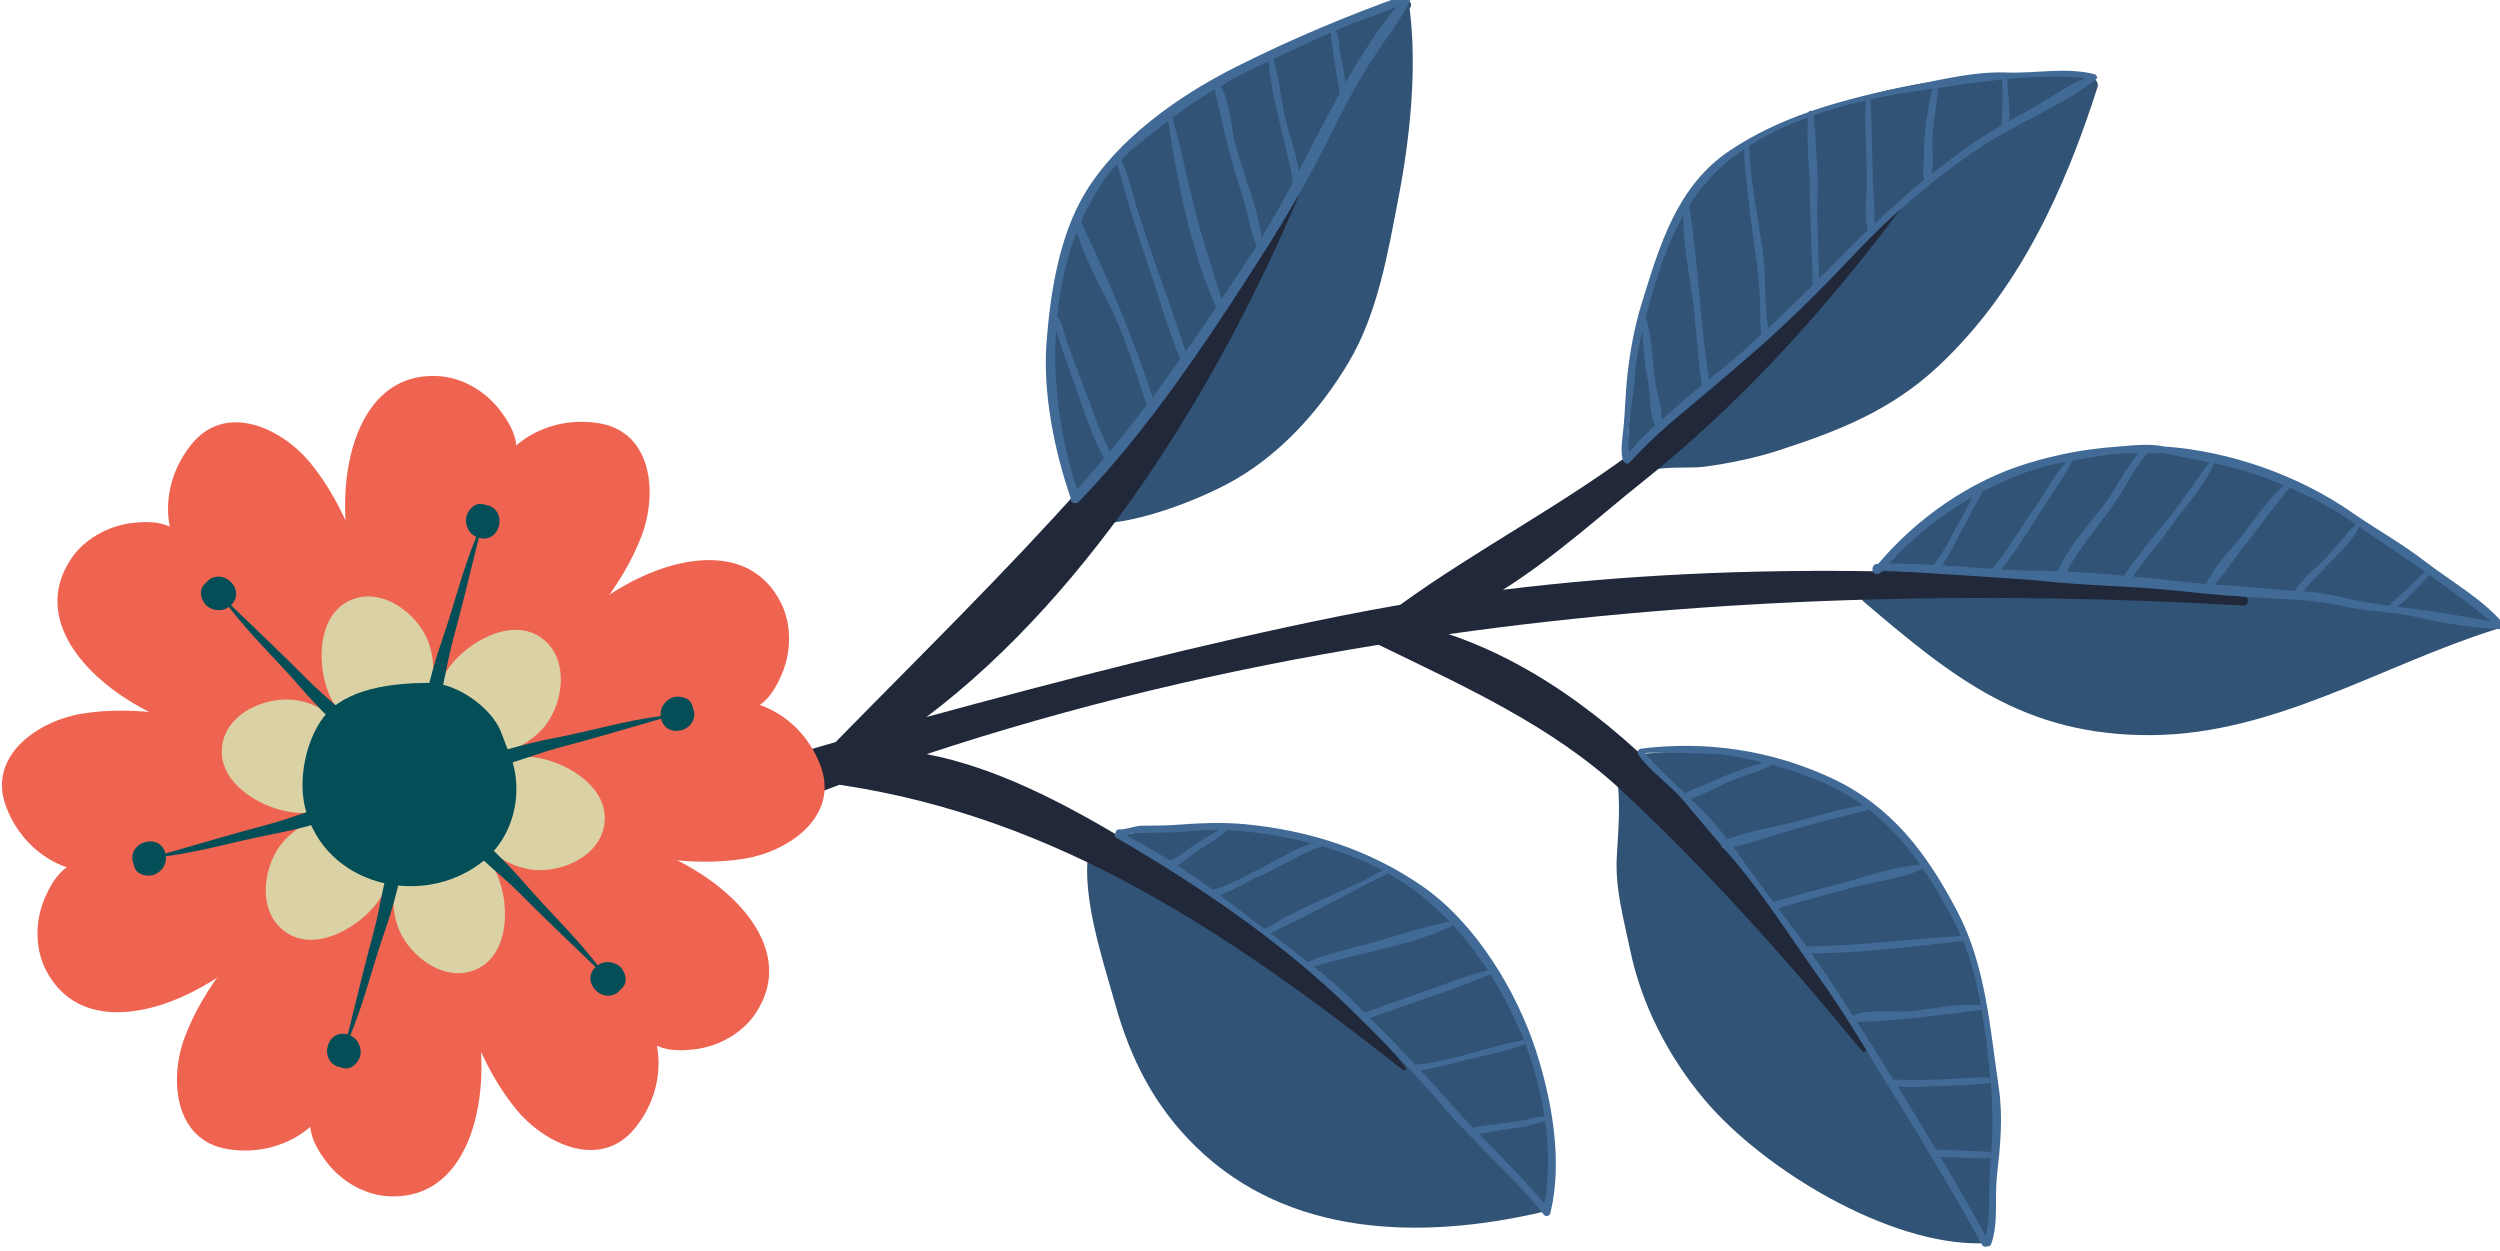 <?xml version="1.0" encoding="UTF-8" standalone="no"?>
<!-- Created with Inkscape (http://www.inkscape.org/) -->

<svg
   width="54.303mm"
   height="27.167mm"
   viewBox="0 0 54.304 27.167"
   version="1.1"
   id="svg1015"
   sodipodi:docname="pesan_bahagia_flower_1.svg"
   xmlns:inkscape="http://www.inkscape.org/namespaces/inkscape"
   xmlns:sodipodi="http://sodipodi.sourceforge.net/DTD/sodipodi-0.dtd"
   xmlns="http://www.w3.org/2000/svg"
   xmlns:svg="http://www.w3.org/2000/svg"
   xmlns:rdf="http://www.w3.org/1999/02/22-rdf-syntax-ns#"
   xmlns:cc="http://creativecommons.org/ns#"
   xmlns:dc="http://purl.org/dc/elements/1.1/">
  <sodipodi:namedview
     id="namedview41"
     pagecolor="#ffffff"
     bordercolor="#000000"
     borderopacity="0.25"
     inkscape:showpageshadow="2"
     inkscape:pageopacity="0.0"
     inkscape:pagecheckerboard="0"
     inkscape:deskcolor="#d1d1d1"
     inkscape:document-units="mm"
     showgrid="false" />
  <defs
     id="defs1009" />
  <g
     id="layer1"
     transform="translate(302.484,-284.594)">
    <g
       transform="matrix(0.353,0,0,-0.353,-370.097,447.498)"
       id="g2393">
      <g
         id="g965">
        <g
           id="g7104">
          <g
             id="g1548">
            <path
               d="m 258.657,429.251 c 2.556,-0.062 6.059,1.245 8.269,2.384 3.207,1.654 5.784,4.504 7.6,7.554 1.801,3.026 2.417,6.763 3.076,10.175 0.7,3.634 1.145,7.881 0.677,11.609 0.161,0.146 0.093,0.429 -0.102,0.484 -0.11,0.148 -0.359,0.124 -0.413,-0.067 -3.184,-0.851 -6.647,-2.429 -9.512,-3.976 -3.098,-1.672 -6.233,-3.34 -8.509,-6.101 -2.166,-2.624 -2.863,-6.056 -3.554,-9.262 -0.919,-4.258 1.245,-8.481 1.557,-12.661 0.035,-0.486 0.73,-0.516 0.911,-0.139"
               style="fill:#315375;fill-opacity:1;fill-rule:nonzero;stroke:none;stroke-width:0.1"
               id="path208"
               transform="translate(-1.5944881e-6)" />
            <path
               d="m 291.633,432.804 c -0.019,-0.415 0.472,-0.634 0.752,-0.409 0.12,-0.057 0.272,-0.057 0.438,0.025 0.852,0.432 2.666,0.218 3.598,0.346 1.518,0.207 3.129,0.537 4.583,1.011 3.679,1.194 6.877,2.451 9.761,5.133 4.977,4.628 7.817,10.874 9.846,17.223 0.054,0.176 -0.022,0.33 -0.13,0.447 -0.053,0.152 -0.15,0.287 -0.34,0.299 -7.263,0.48 -16.414,-0.839 -22.433,-5.174 -5.043,-3.63 -5.845,-13.244 -6.075,-18.901"
               style="fill:#315375;fill-opacity:1;fill-rule:nonzero;stroke:none;stroke-width:0.1"
               id="path210"
               transform="translate(-1.5944881e-6)" />
            <path
               d="m 345.086,422.751 c 0.331,0.105 0.232,0.528 -0.034,0.638 -6.022,4.66 -11.677,9.345 -19.499,10.377 -3.869,0.507 -8.127,-0.302 -11.638,-1.903 -3.072,-1.4 -5.075,-3.764 -7.403,-6.088 -0.09,-0.094 -0.128,-0.189 -0.15,-0.291 -0.148,-0.056 -0.267,-0.182 -0.328,-0.338 -0.052,-0.105 -0.061,-0.228 -0.028,-0.353 0.003,-0.028 0.008,-0.055 0.019,-0.082 0.008,-0.016 0.018,-0.033 0.027,-0.049 0.031,-0.057 0.069,-0.108 0.125,-0.154 0.008,-0.006 0.011,-0.018 0.022,-0.028 5.569,-4.746 9.921,-8.269 17.711,-8.23 7.575,0.04 14.211,4.315 21.176,6.501"
               style="fill:#315375;fill-opacity:1;fill-rule:nonzero;stroke:none;stroke-width:0.1"
               id="path212"
               transform="translate(-1.5944881e-6)" />
            <path
               d="m 296.432,393.807 c 3.613,-4.28 11.325,-8.958 17.071,-8.829 0.196,0.006 0.279,0.209 0.254,0.383 0.803,3.575 0.484,7.932 0.333,11.553 -0.155,3.78 -1.773,7.84 -3.808,10.971 -4.261,6.549 -11.44,8.083 -18.806,7.07 -0.365,-0.05 -0.507,-0.399 -0.446,-0.691 -0.015,-0.049 -0.032,-0.097 -0.034,-0.158 -0.003,-0.08 -0.006,-0.157 -0.005,-0.237 -10e-4,-0.039 0.023,-0.057 0.031,-0.092 0.258,-1.646 0.094,-3.374 0.004,-5.022 -0.107,-1.964 0.419,-3.785 0.814,-5.691 0.698,-3.385 2.374,-6.631 4.592,-9.257"
               style="fill:#315375;fill-opacity:1;fill-rule:nonzero;stroke:none;stroke-width:0.1"
               id="path214"
               transform="translate(-1.5944881e-6)" />
            <path
               d="m 286.384,386.891 c 0.013,0.004 0.014,0.01 0.023,0.014 0.143,-0.011 0.304,0.071 0.338,0.237 1.347,6.69 -2.05,14.98 -7.302,19.194 -4.69,3.766 -13.109,5.224 -19.049,3.684 -0.416,0.13 -0.583,0.12 -1.228,0.032 -0.212,-0.027 -0.463,-0.2 -0.523,-0.417 -0.763,-2.803 0.755,-7.172 1.511,-9.912 0.943,-3.405 2.437,-6.334 4.995,-8.823 5.689,-5.541 13.86,-5.712 21.235,-4.009"
               style="fill:#315375;fill-opacity:1;fill-rule:nonzero;stroke:none;stroke-width:0.1"
               id="path216"
               transform="translate(-1.5944881e-6)" />
            <path
               d="m 278.027,395.805 c -4.878,6.102 -10.654,10.095 -17.349,14.064 -3.744,2.223 -7.835,4.388 -12.118,5.212 9.014,2.981 18.346,5.196 27.808,6.729 5.19,-2.523 10.683,-4.987 14.938,-8.955 5.421,-5.054 10.104,-10.335 14.811,-16.039 0.1,-0.126 0.334,-10e-4 0.25,0.149 -5.492,9.49 -14.363,21.699 -25.689,25.498 16.313,2.298 32.924,2.694 48.881,1.759 0.363,-0.023 0.428,0.521 0.063,0.563 -15.038,1.717 -30.494,2.277 -45.603,0.407 3.15,1.974 6.19,4.736 8.393,6.484 6.351,5.046 11.649,10.969 16.459,17.457 0.053,0.074 -0.053,0.146 -0.109,0.083 -5.077,-5.536 -10.21,-10.553 -16.177,-15.111 -4.74,-3.621 -10.074,-6.357 -14.891,-9.838 -1.198,-0.207 -2.394,-0.428 -3.588,-0.666 -8.655,-1.74 -17.086,-3.933 -25.559,-6.237 10.379,7.834 18.114,20.742 22.895,32.045 0.075,0.18 -0.186,0.271 -0.272,0.11 -7.457,-13.421 -17.683,-22.947 -28.212,-33.695 -7.07,-2.013 -14.704,-5.006 -20.294,-9.731 -0.888,-0.751 0.001,-2.418 1.093,-1.808 6.219,3.47 12.73,6.415 19.438,8.911 13.466,-1.997 24.064,-9.194 34.676,-17.554 0.102,-0.08 0.237,0.063 0.156,0.163"
               style="fill:#20283a;fill-opacity:1;fill-rule:nonzero;stroke:none;stroke-width:0.1"
               id="path218"
               transform="translate(-1.5944881e-6)" />
            <path
               d="m 307.788,426.8 c 0.915,0.013 1.828,-0.02 2.736,-0.073 0.692,0.88 1.202,1.971 1.753,2.936 0.202,0.349 0.402,0.812 0.642,1.239 -1.909,-1.084 -3.644,-2.451 -5.131,-4.102 z m 8.248,5.563 c -0.867,-0.324 -1.705,-0.705 -2.516,-1.133 -0.428,-0.85 -0.889,-1.681 -1.348,-2.515 -0.359,-0.654 -0.681,-1.413 -1.148,-2.013 1.038,-0.067 2.07,-0.152 3.107,-0.222 0.972,1.168 1.721,2.506 2.607,3.737 0.631,0.879 1.202,2.042 1.964,2.869 -0.901,-0.177 -1.792,-0.395 -2.666,-0.723 z m 3.045,0.787 c -0.668,-1.268 -1.53,-2.4 -2.283,-3.619 -0.646,-1.046 -1.347,-2.127 -2.133,-3.085 0.749,-0.046 1.502,-0.079 2.257,-0.083 0.407,-0.002 0.815,-0.012 1.225,-0.025 0.671,1.522 2.001,2.924 2.975,4.238 0.632,0.86 1.25,2.174 2.024,3.017 -0.636,0.002 -1.269,0.007 -1.899,-0.091 -0.728,-0.113 -1.449,-0.221 -2.166,-0.352 z m 4.574,0.44 c -0.813,-0.98 -1.422,-2.263 -2.156,-3.293 -0.895,-1.26 -2.065,-2.583 -2.78,-3.985 1.17,-0.052 2.35,-0.141 3.527,-0.252 0.765,1.152 1.722,2.307 2.591,3.361 0.957,1.154 1.75,2.423 2.657,3.616 -0.963,0.199 -1.928,0.372 -2.899,0.582 -0.312,-0.024 -0.626,-0.03 -0.94,-0.029 z m 4.114,-0.609 c -0.53,-1.353 -1.778,-2.666 -2.592,-3.816 -0.754,-1.063 -1.649,-2.077 -2.389,-3.154 1.042,-0.103 2.079,-0.212 3.091,-0.331 0.47,-0.053 0.944,-0.093 1.418,-0.13 0.471,1.071 1.491,2.083 2.204,2.983 0.807,1.017 1.599,2.192 2.566,3.095 -0.389,0.159 -0.775,0.32 -1.167,0.469 -1.036,0.391 -2.08,0.658 -3.131,0.884 z m 4.654,-1.505 c -0.965,-1.179 -1.869,-2.418 -2.811,-3.613 -0.594,-0.755 -1.15,-1.62 -1.789,-2.352 1.118,-0.075 2.237,-0.138 3.35,-0.264 0.506,-0.06 1.039,-0.088 1.576,-0.12 0.424,0.683 1.174,1.303 1.747,1.866 0.705,0.697 1.29,1.551 2.008,2.232 -0.059,0.039 -0.116,0.081 -0.173,0.119 -1.222,0.85 -2.544,1.541 -3.908,2.132 z m 4.297,-2.403 c -0.313,-0.692 -1.042,-1.427 -1.534,-1.931 -0.635,-0.652 -1.335,-1.334 -1.917,-2.048 0.697,-0.049 1.389,-0.121 2.035,-0.283 1.024,-0.26 2.14,-0.444 3.237,-0.598 0.003,0.005 0.006,0.01 0.009,0.012 0.449,0.418 0.897,0.834 1.352,1.25 0.279,0.254 0.55,0.581 0.857,0.829 -1.335,0.936 -2.691,1.841 -4.039,2.769 z m 4.292,-2.948 c -0.291,-0.404 -0.628,-0.726 -0.989,-1.093 -0.296,-0.304 -0.628,-0.606 -0.963,-0.89 0.397,-0.052 0.791,-0.097 1.173,-0.142 1.53,-0.177 3.068,-0.488 4.591,-0.761 -1.231,1.026 -2.511,1.97 -3.812,2.886 z m -34.253,0.349 c 0.005,0.02 0.005,0.04 0.008,0.057 0.012,0.115 0.114,0.245 0.241,0.253 0.034,0 0.069,-0.002 0.104,0.001 2.362,2.807 5.672,5.125 9.193,6.189 1.76,0.535 3.498,0.877 5.33,1.011 0.923,0.069 2.112,0.232 3.079,0.026 4.038,-0.281 8.284,-1.782 11.573,-4.075 1.475,-1.024 3.064,-1.902 4.486,-3.004 1.551,-1.198 3.45,-2.257 4.745,-3.75 -10e-4,-0.002 0,-0.003 0,-0.003 0.009,-0.01 0.018,-0.018 0.025,-0.028 0.092,-0.099 0.036,-0.232 -0.058,-0.294 -0.034,-0.052 -0.083,-0.093 -0.162,-0.086 -1.698,0.088 -3.491,0.361 -5.144,0.756 -1.462,0.35 -3.014,0.309 -4.469,0.661 -1.445,0.346 -3.115,0.405 -4.604,0.488 -1.758,0.101 -3.545,0.229 -5.293,0.425 -2.978,0.334 -5.983,0.331 -8.958,0.667 -0.841,0.096 -8.489,0.557 -9.428,0.634 -0.027,-0.031 -0.054,-0.06 -0.08,-0.091 -0.033,-0.037 -0.064,-0.055 -0.103,-0.069 -0.168,-0.156 -0.517,-0.062 -0.485,0.232"
               style="fill:#416b96;fill-opacity:1;fill-rule:nonzero;stroke:none;stroke-width:0.1"
               id="path220"
               transform="translate(-1.5944881e-6)" />
            <path
               d="m 291.796,433.634 c 0.449,0.601 1.009,1.145 1.59,1.665 -0.394,0.834 -0.285,1.976 -0.462,2.855 -0.2,0.993 -0.289,2 -0.309,3.009 -0.223,-0.917 -0.41,-1.853 -0.465,-2.777 -0.087,-1.42 -0.573,-3.287 -0.354,-4.752 z m 1.058,8.22 c 0.358,-1.264 0.342,-2.723 0.569,-4.029 0.099,-0.578 0.368,-1.46 0.376,-2.161 0.371,0.325 0.74,0.641 1.085,0.955 0.448,0.408 0.915,0.793 1.386,1.176 -0.316,1.928 -0.352,3.897 -0.652,5.835 -0.231,1.476 -0.496,3.065 -0.502,4.593 -0.97,-1.713 -1.599,-3.635 -2.133,-5.622 -0.06,-0.222 -0.12,-0.45 -0.179,-0.677 0.023,-0.017 0.042,-0.043 0.05,-0.07 z m 2.625,6.978 c 0.568,-3.537 0.661,-7.155 1.218,-10.69 0.672,0.539 1.349,1.071 1.997,1.64 0.422,0.369 0.827,0.757 1.241,1.138 -0.133,0.667 -0.066,1.432 -0.093,2.103 -0.055,1.305 -0.239,2.571 -0.424,3.863 -0.066,0.475 -0.705,5.453 -0.527,5.429 -0.001,10e-4 -0.002,10e-4 -0.005,0 -0.207,-0.139 -0.419,-0.272 -0.616,-0.423 -1.163,-0.883 -2.064,-1.919 -2.791,-3.06 z m 3.7,3.684 c 0.06,-2.054 0.484,-4.184 0.8,-6.212 0.249,-1.633 0.087,-3.395 0.361,-5.016 0.925,0.867 1.843,1.749 2.743,2.648 -0.018,0.036 -0.027,0.077 -0.023,0.112 0.007,0.097 0.008,0.191 0.017,0.286 -0.073,2.097 -0.159,4.195 -0.198,6.297 -0.088,1.216 -0.151,2.429 -0.093,3.63 -1.281,-0.47 -2.508,-1.045 -3.607,-1.745 z m 3.95,1.874 c 0.087,-0.759 0.137,-1.527 0.168,-2.298 0.111,-1.209 0.088,-2.479 0.054,-3.577 -0.004,-0.052 -10e-4,-0.102 0,-0.154 0.021,-0.663 0.057,-1.604 0.07,-2.428 0.029,-0.539 0.045,-1.077 0.04,-1.615 0.799,0.799 1.592,1.603 2.39,2.405 0.205,0.211 0.427,0.403 0.635,0.607 -0.298,0.855 -0.056,2.252 -0.069,3.066 -0.03,1.641 -0.142,3.271 -0.076,4.909 -1.074,-0.243 -2.157,-0.546 -3.212,-0.915 z m 3.517,0.981 c 0.069,-1.657 0.098,-3.309 0.136,-4.966 0.017,-0.883 0.138,-1.809 0.099,-2.7 0.994,0.949 2.015,1.864 3.085,2.734 -0.123,0.231 -0.107,0.532 -0.08,0.785 0.07,0.703 0.026,1.41 0.104,2.11 0.104,0.909 0.227,1.812 0.462,2.693 -0.38,-0.056 -0.759,-0.112 -1.135,-0.168 -0.864,-0.123 -1.766,-0.291 -2.671,-0.488 z m 3.825,-2.092 c -0.062,-0.771 0.059,-1.693 -0.056,-2.484 0.9,0.711 1.817,1.4 2.767,2.045 0.491,0.332 1.006,0.638 1.521,0.931 0.053,0.928 0.082,1.893 0.028,2.818 -1.324,-0.131 -2.644,-0.322 -3.959,-0.515 -0.022,-0.938 -0.227,-1.859 -0.301,-2.795 z m 4.58,3.347 c 0.01,-0.103 0.001,-0.212 0.014,-0.346 0.028,-0.303 0.068,-0.61 0.076,-0.915 0.007,-0.4 0.084,-0.888 0.033,-1.324 0.568,0.315 1.141,0.625 1.702,0.95 0.945,0.544 1.939,1.267 2.973,1.695 -1.606,0.141 -3.204,0.084 -4.798,-0.06 z m -23.518,-23.61 c -0.063,0.028 -0.118,0.08 -0.14,0.164 -0.168,0.661 -10e-4,1.447 0.058,2.113 0.097,1.046 0.111,2.103 0.23,3.145 0.166,1.449 0.434,2.941 0.866,4.339 1.103,3.557 2.151,7.261 5.451,9.457 1.532,1.022 3.147,1.764 4.823,2.354 0.034,0.072 0.118,0.096 0.192,0.069 2.014,0.694 4.105,1.167 6.242,1.586 1.892,0.371 3.826,0.854 5.768,0.782 1.807,-0.068 3.653,0.35 5.424,-0.112 0.049,-0.009 0.069,-0.041 0.079,-0.078 0.064,-0.056 0.093,-0.146 10e-4,-0.218 -2.311,-1.806 -5.162,-2.803 -7.563,-4.483 -2.552,-1.784 -5.003,-3.835 -7.142,-6.105 -2.169,-2.299 -4.426,-4.568 -6.833,-6.615 -2.438,-2.074 -5.005,-4.035 -7.184,-6.395 -0.091,-0.098 -0.205,-0.074 -0.272,-0.003"
               style="fill:#416b96;fill-opacity:1;fill-rule:nonzero;stroke:none;stroke-width:0.1"
               id="path222"
               transform="translate(-1.5944881e-6)" />
            <path
               d="m 313.729,385.436 c 0.332,1.245 0.155,2.846 0.267,4.105 0.023,0.235 0.035,0.465 0.052,0.699 -0.103,-0.018 -0.22,-0.054 -0.301,-0.05 -0.368,0.024 -0.735,0.033 -1.105,0.039 -0.373,0.006 -0.748,0.044 -1.124,0.045 -0.119,0 -0.357,0.018 -0.578,0.023 0.955,-1.61 1.887,-3.23 2.789,-4.861 z m -3.054,5.301 c 0.288,0.034 0.607,-0.02 0.892,-0.027 0.464,-0.006 0.932,-0.026 1.392,-0.058 0.24,-0.019 0.776,0.025 1.113,-0.093 0.093,1.446 0.098,2.828 -0.036,4.314 -1.183,-0.198 -2.354,-0.184 -3.555,-0.233 -0.69,-0.03 -1.458,-0.089 -2.168,-0.005 0.801,-1.292 1.585,-2.594 2.362,-3.898 z m -2.625,4.319 c 0.134,0.013 0.258,-0.009 0.419,-0.013 0.813,-0.026 1.621,-0.004 2.433,0.018 1.004,0.028 2.092,0.16 3.107,0.106 -0.127,1.316 -0.282,2.75 -0.53,4.176 -2.532,-0.318 -5.12,-0.674 -7.669,-0.749 0.753,-1.174 1.5,-2.355 2.24,-3.538 z m -2.494,3.927 c 0.735,0.42 2.571,0.205 3.261,0.259 1.485,0.115 3.122,0.52 4.61,0.383 -0.251,1.373 -0.591,2.734 -1.086,3.965 -3.077,-0.337 -6.242,-0.769 -9.342,-0.767 0.368,-0.516 0.733,-1.034 1.084,-1.565 0.497,-0.751 0.984,-1.514 1.473,-2.275 z m -2.843,4.251 c 0.015,0.002 0.026,0.007 0.042,0.008 3.153,0.047 6.296,0.453 9.443,0.66 -0.111,0.259 -0.221,0.521 -0.35,0.764 -0.621,1.195 -1.269,2.322 -1.986,3.367 -1.272,-0.62 -2.854,-0.763 -4.21,-1.135 -1.564,-0.43 -3.143,-0.834 -4.696,-1.301 -0.001,0.001 -0.001,0.001 -0.001,0.001 0.59,-0.784 1.18,-1.568 1.758,-2.364 z m -2.046,2.746 c 0.005,0.002 0.006,0.01 0.014,0.011 1.449,0.434 2.916,0.808 4.377,1.2 1.463,0.394 3.117,0.992 4.647,1.073 -0.908,1.288 -1.929,2.446 -3.175,3.409 -1.743,-0.471 -3.489,-0.892 -5.217,-1.402 -1.013,-0.296 -2.066,-0.695 -3.116,-0.91 0.116,-0.156 0.234,-0.315 0.346,-0.467 0.685,-0.992 1.401,-1.954 2.124,-2.914 z m -2.831,3.862 c 1.077,0.408 2.291,0.647 3.405,0.894 1.636,0.357 3.278,0.964 4.948,1.19 -0.776,0.559 -1.634,1.051 -2.602,1.457 -0.973,0.41 -1.97,0.756 -2.984,1.038 -0.921,-0.458 -1.98,-0.716 -2.916,-1.141 -0.678,-0.303 -1.389,-0.737 -2.118,-0.94 0.101,-0.099 0.207,-0.198 0.304,-0.293 0.673,-0.656 1.354,-1.426 1.963,-2.205 z m -2.586,2.802 c 0.215,0.214 0.662,0.346 0.934,0.451 0.575,0.219 1.119,0.51 1.695,0.725 0.713,0.266 1.417,0.541 2.143,0.743 -0.846,0.212 -1.7,0.387 -2.569,0.502 -0.308,0.04 -4.495,0.162 -4.682,0.074 0.71,-0.854 1.627,-1.692 2.479,-2.495 z m 18.251,-27.751 c -1,1.826 -2.047,3.626 -3.115,5.418 -0.026,0.02 -0.042,0.051 -0.053,0.085 -0.561,0.939 -1.119,1.883 -1.7,2.809 -1.722,2.731 -3.345,5.602 -5.224,8.226 -1.775,2.483 -3.397,5.092 -5.41,7.407 -0.125,0.141 -0.248,0.288 -0.373,0.433 -0.104,0.026 -0.173,0.118 -0.187,0.22 -0.752,0.872 -1.502,1.755 -2.229,2.635 -0.845,1.024 -1.991,1.775 -2.795,2.819 -0.015,0.022 -0.023,0.042 -0.029,0.063 -0.045,0.038 -0.073,0.097 -0.066,0.173 0.003,0.017 0.002,0.03 0.003,0.045 0.008,0.092 0.088,0.179 0.185,0.191 4.023,0.503 8.013,-0.087 11.709,-1.801 3.752,-1.741 5.934,-4.701 7.793,-8.273 1.728,-3.319 1.986,-7.151 2.523,-10.787 0.27,-1.831 0.092,-3.598 -0.114,-5.429 -0.151,-1.336 0.112,-2.931 -0.358,-4.197 -0.042,-0.116 -0.141,-0.15 -0.231,-0.136 -0.11,-0.052 -0.257,-0.036 -0.329,0.099"
               style="fill:#416b96;fill-opacity:1;fill-rule:nonzero;stroke:none;stroke-width:0.1"
               id="path224"
               transform="translate(-1.5944881e-6)" />
            <path
               d="m 286.568,387.427 c 0.302,1.572 0.287,3.337 0.049,5.071 -0.477,-0.087 -0.923,-0.299 -1.406,-0.364 -0.522,-0.076 -1.043,-0.146 -1.563,-0.233 -0.322,-0.058 -0.756,-0.137 -1.11,-0.186 1.366,-1.41 2.779,-2.784 4.03,-4.288 z m -4.386,4.658 c 0.496,0.172 1.158,0.161 1.673,0.256 0.642,0.111 1.291,0.156 1.923,0.323 0.267,0.07 0.524,0.114 0.791,0.128 -0.237,1.566 -0.642,3.1 -1.165,4.439 -1.177,-0.416 -2.402,-0.681 -3.626,-0.958 -0.921,-0.214 -1.884,-0.522 -2.829,-0.645 0.637,-0.685 1.268,-1.377 1.879,-2.073 0.438,-0.502 0.892,-0.988 1.354,-1.47 z m -3.553,3.883 c 2.244,0.192 4.458,1.128 6.678,1.521 -0.014,0.036 -0.027,0.077 -0.044,0.113 -0.566,1.367 -1.238,2.684 -2.014,3.923 -2.416,-1.004 -4.951,-1.782 -7.409,-2.68 0.942,-0.944 1.875,-1.9 2.789,-2.877 z m -3.121,3.208 c 1.367,0.48 2.727,0.983 4.1,1.453 1.14,0.392 2.305,0.875 3.482,1.145 -0.635,0.98 -1.34,1.912 -2.129,2.764 -2.636,-1.27 -5.792,-1.675 -8.58,-2.528 0.76,-0.607 1.504,-1.231 2.19,-1.899 0.316,-0.308 0.625,-0.626 0.937,-0.935 z m -3.48,3.113 c 0.005,0.004 0.007,0.01 0.013,0.012 1.122,0.472 2.369,0.764 3.542,1.069 1.713,0.448 3.411,1.074 5.154,1.402 -0.865,0.9 -1.816,1.725 -2.89,2.424 -0.298,0.193 -0.606,0.368 -0.914,0.542 -1.336,-0.687 -2.697,-1.371 -4.02,-2.078 -1.055,-0.563 -2.142,-1.064 -3.2,-1.608 0.776,-0.579 1.554,-1.163 2.315,-1.763 z m -2.689,2.041 c 0.021,0.014 0.036,0.024 0.059,0.029 0.022,0.004 0.043,0.011 0.064,0.016 0.002,-0.002 0.003,-0.004 0.004,-0.004 0.123,0.086 0.263,0.154 0.411,0.204 0.733,0.564 2.854,1.477 3.298,1.686 0.883,0.416 1.799,0.753 2.645,1.235 0.263,0.149 0.517,0.314 0.791,0.425 -1.181,0.63 -2.428,1.12 -3.711,1.496 -1.397,-0.448 -2.633,-1.352 -3.983,-1.9 -0.629,-0.256 -1.204,-0.661 -1.831,-0.904 -0.164,-0.064 -0.318,-0.141 -0.476,-0.215 0.408,-0.303 0.816,-0.607 1.211,-0.914 0.496,-0.388 1.011,-0.768 1.518,-1.154 z m -3.156,2.39 c 0.017,0.007 0.038,0.02 0.054,0.025 1.079,0.306 2.264,1.012 3.269,1.519 0.83,0.422 1.793,1.036 2.756,1.332 -1.705,0.443 -3.46,0.705 -5.199,0.816 -0.516,-0.487 -1.149,-0.851 -1.754,-1.219 -0.402,-0.24 -0.864,-0.718 -1.34,-0.956 0.751,-0.488 1.493,-0.995 2.214,-1.517 z m -2.644,1.801 c 0.61,0.271 1.181,0.793 1.755,1.143 0.394,0.24 0.796,0.477 1.192,0.719 0.02,0.013 0.04,0.026 0.061,0.041 -1.143,0.015 -2.261,-0.158 -3.408,-0.172 -0.638,-0.007 -1.28,-0.01 -1.917,-0.054 -0.142,-0.01 -0.275,-0.059 -0.411,-0.105 0.921,-0.477 1.831,-1.007 2.728,-1.572 z m 22.995,-21.778 c -1.843,2.316 -4.142,4.274 -6.076,6.517 -1.811,2.109 -3.819,4.181 -5.805,6.125 -4.18,4.088 -9.396,7.645 -14.44,10.555 -0.117,0.066 -0.101,0.206 -0.028,0.297 10e-4,0.007 -10e-4,0.012 -10e-4,0.017 0.013,0.109 0.093,0.209 0.235,0.194 0.306,-0.034 0.978,0.219 1.365,0.228 0.677,0.014 1.359,-0.003 2.035,0.047 1.448,0.103 2.766,0.181 4.223,0.054 3.952,-0.359 7.742,-1.548 11.038,-3.838 3.25,-2.256 5.782,-6.421 6.987,-10.152 0.967,-3.004 1.63,-6.726 0.897,-9.838 -0.006,-0.011 -0.009,-0.02 -0.013,-0.028 0.023,-0.204 -0.259,-0.379 -0.417,-0.178"
               style="fill:#416b96;fill-opacity:1;fill-rule:nonzero;stroke:none;stroke-width:0.1"
               id="path226"
               transform="translate(-1.5944881e-6)" />
            <path
               d="m 257.82,431.381 c 0.567,0.624 1.112,1.27 1.655,1.917 -0.767,1.35 -1.293,3.093 -1.816,4.547 -0.397,1.11 -0.798,2.219 -1.143,3.348 -0.21,-3.346 0.295,-6.78 1.304,-9.812 z m -1.233,10.681 c 0.359,-0.457 0.422,-1.11 0.624,-1.652 0.293,-0.791 0.573,-1.589 0.881,-2.373 0.544,-1.399 1.043,-2.973 1.74,-4.326 0.774,0.938 1.533,1.891 2.267,2.857 -0.721,2.124 -1.339,4.281 -2.358,6.293 -0.706,1.38 -1.467,2.84 -1.95,4.34 -0.637,-1.63 -1.023,-3.367 -1.204,-5.139 z m 1.469,5.77 c 1.681,-3.502 3.197,-7.097 4.402,-10.789 0.583,0.777 1.15,1.568 1.713,2.359 -0.789,1.851 -1.353,3.926 -2.005,5.834 -0.696,2.037 -1.314,4.079 -1.885,6.149 -0.328,-0.349 -0.633,-0.717 -0.901,-1.115 -0.52,-0.773 -0.953,-1.591 -1.324,-2.438 z m 2.475,3.81 c 0.509,-1.005 0.702,-2.149 1.044,-3.215 0.386,-1.208 0.784,-2.413 1.209,-3.609 0.586,-1.656 1.189,-3.295 1.709,-4.973 0.637,0.907 1.267,1.822 1.882,2.738 -1.57,3.488 -2.376,7.673 -2.958,11.453 -0.978,-0.75 -2.004,-1.51 -2.886,-2.394 z m 3.157,2.596 c 0.648,-2.321 1.075,-4.695 1.738,-7.01 0.396,-1.391 0.871,-2.764 1.281,-4.148 0.673,1.008 1.338,2.013 1.993,3.02 0.058,0.091 0.113,0.189 0.169,0.284 -0.402,0.821 -0.517,1.889 -0.786,2.752 -0.229,0.746 -0.482,1.487 -0.691,2.237 -0.42,1.529 -0.755,3.071 -1.112,4.611 -0.896,-0.537 -1.763,-1.118 -2.592,-1.746 z m 2.955,1.953 c 0.583,-0.868 0.708,-2.916 0.91,-3.621 0.527,-1.854 1.341,-3.768 1.614,-5.697 0.688,1.114 1.335,2.262 1.953,3.433 -0.01,0.018 -0.029,0.028 -0.032,0.054 -0.432,2.47 -1.273,4.837 -1.486,7.352 -0.239,-0.112 -0.479,-0.228 -0.719,-0.339 -0.763,-0.353 -1.51,-0.754 -2.24,-1.182 z m 3.245,1.657 c 0.357,-1.132 0.444,-2.339 0.704,-3.5 0.258,-1.129 0.716,-2.252 0.862,-3.408 0.836,1.605 1.652,3.232 2.526,4.816 -0.201,1.236 -0.449,2.479 -0.552,3.725 -1.189,-0.524 -2.367,-1.079 -3.54,-1.633 z m 3.839,1.773 c 0.22,-0.382 0.214,-1.157 0.287,-1.487 0.121,-0.562 0.23,-1.15 0.325,-1.736 0.938,1.648 1.952,3.24 3.142,4.691 -1.172,-0.548 -2.468,-0.909 -3.651,-1.426 -0.036,-0.014 -0.068,-0.028 -0.103,-0.042 z M 257.41,430.838 c 10e-4,0.011 10e-4,0.019 0.003,0.029 -1,2.906 -1.707,6.429 -1.48,9.506 0.228,3.044 0.766,6.553 2.362,9.215 2.018,3.364 5.766,5.996 9.226,7.744 3.383,1.709 6.816,3.147 10.376,4.428 0.11,0.04 0.198,-0.003 0.248,-0.07 0.111,-0.025 0.203,-0.119 0.139,-0.253 -0.516,-1.116 -1.348,-2.178 -2.032,-3.197 -1.058,-1.578 -1.969,-3.283 -2.81,-4.99 -1.269,-2.582 -2.714,-5.088 -4.264,-7.508 -3.338,-5.213 -6.933,-10.642 -11.235,-15.115 -0.192,-0.201 -0.574,-0.11 -0.533,0.211"
               style="fill:#416b96;fill-opacity:1;fill-rule:nonzero;stroke:none;stroke-width:0.1"
               id="path228"
               transform="translate(-1.5944881e-6)" />
            <g
               id="g882"
               style="fill:#ef6351;fill-opacity:1">
              <path
                 id="path502"
                 style="fill:#ef6351;fill-opacity:1;fill-rule:nonzero;stroke:none;stroke-width:0.1"
                 d="m 212.814,431.474 c 0.235,3.28 1.74,7.059 5.654,6.871 1.505,-0.073 2.93,-0.926 3.823,-2.089 0.491,-0.64 0.957,-1.406 1.014,-2.181 1.357,1.171 3.224,1.673 5.093,1.366 3.309,-0.544 3.592,-4.349 2.633,-6.894 -1.201,-3.187 -3.585,-5.797 -5.905,-8.23 -1.202,-1.261 -2.76,-2.204 -4.212,-3.161 0.004,-0.053 -0.015,-0.106 -0.073,-0.152 -0.661,-0.518 -1.984,-1.693 -2.937,-1.42 -1.541,0.439 -2.133,1.078 -2.79,2.616 -0.829,1.938 -1.428,3.799 -1.701,5.892 -0.317,2.425 -0.774,4.931 -0.599,7.382" />
              <path
                 id="path504"
                 style="fill:#ef6351;fill-opacity:1;fill-rule:nonzero;stroke:none;stroke-width:0.1"
                 d="m 230.796,425.89 c 2.958,1.436 6.984,2.023 8.778,-1.461 0.688,-1.341 0.662,-3 0.102,-4.355 -0.308,-0.745 -0.739,-1.533 -1.382,-1.968 1.693,-0.591 3.061,-1.956 3.731,-3.729 1.182,-3.137 -1.971,-5.285 -4.655,-5.727 -3.361,-0.553 -6.813,0.205 -10.079,0.999 -1.694,0.409 -3.291,1.289 -4.844,2.068 -0.043,-0.03 -0.1,-0.042 -0.168,-0.014 -0.78,0.314 -2.458,0.873 -2.699,1.834 -0.39,1.553 -0.133,2.385 0.871,3.724 1.263,1.687 2.576,3.136 4.252,4.419 1.941,1.487 3.883,3.136 6.093,4.21" />
              <path
                 id="path506"
                 style="fill:#ef6351;fill-opacity:1;fill-rule:nonzero;stroke:none;stroke-width:0.1"
                 d="m 234.951,407.525 c 2.723,-1.844 5.245,-5.037 3.124,-8.333 -0.816,-1.266 -2.267,-2.073 -3.72,-2.265 -0.8,-0.106 -1.697,-0.125 -2.397,0.212 0.336,-1.76 -0.162,-3.628 -1.363,-5.094 -2.125,-2.593 -5.562,-0.937 -7.286,1.168 -2.16,2.633 -3.229,6.003 -4.176,9.227 -0.491,1.672 -0.529,3.493 -0.631,5.23 -0.047,0.022 -0.085,0.065 -0.096,0.137 -0.119,0.834 -0.474,2.566 0.239,3.256 1.151,1.114 2,1.307 3.661,1.107 2.092,-0.25 4.004,-0.662 5.953,-1.472 2.258,-0.938 4.657,-1.795 6.692,-3.173" />
              <path
                 id="path508"
                 style="fill:#ef6351;fill-opacity:1;fill-rule:nonzero;stroke:none;stroke-width:0.1"
                 d="m 221.124,394.745 c -0.235,-3.281 -1.739,-7.061 -5.653,-6.872 -1.506,0.073 -2.93,0.927 -3.823,2.088 -0.491,0.641 -0.957,1.408 -1.014,2.182 -1.358,-1.171 -3.224,-1.674 -5.094,-1.367 -3.308,0.545 -3.591,4.349 -2.632,6.894 1.201,3.189 3.585,5.798 5.905,8.23 1.201,1.262 2.759,2.205 4.212,3.163 -0.005,0.051 0.014,0.105 0.072,0.15 0.661,0.521 1.984,1.693 2.938,1.421 1.54,-0.439 2.132,-1.077 2.789,-2.616 0.829,-1.938 1.428,-3.799 1.701,-5.891 0.317,-2.424 0.775,-4.931 0.599,-7.382" />
              <path
                 id="path510"
                 style="fill:#ef6351;fill-opacity:1;fill-rule:nonzero;stroke:none;stroke-width:0.1"
                 d="m 203.142,400.33 c -2.958,-1.438 -6.983,-2.025 -8.776,1.46 -0.689,1.339 -0.664,2.999 -0.104,4.353 0.309,0.746 0.74,1.532 1.383,1.97 -1.694,0.59 -3.063,1.955 -3.73,3.728 -1.184,3.137 1.97,5.284 4.653,5.726 3.361,0.554 6.814,-0.204 10.08,-0.998 1.693,-0.411 3.289,-1.287 4.844,-2.067 0.043,0.029 0.099,0.041 0.169,0.013 0.78,-0.312 2.457,-0.872 2.698,-1.834 0.39,-1.554 0.133,-2.386 -0.871,-3.724 -1.263,-1.687 -2.577,-3.136 -4.252,-4.419 -1.942,-1.487 -3.882,-3.136 -6.094,-4.208" />
              <path
                 id="path512"
                 style="fill:#ef6351;fill-opacity:1;fill-rule:nonzero;stroke:none;stroke-width:0.1"
                 d="m 198.988,418.693 c -2.723,1.844 -5.245,5.037 -3.124,8.332 0.817,1.266 2.267,2.073 3.719,2.266 0.801,0.106 1.698,0.126 2.397,-0.212 -0.336,1.761 0.161,3.63 1.364,5.094 2.125,2.594 5.562,0.936 7.286,-1.167 2.161,-2.634 3.229,-6.004 4.176,-9.229 0.491,-1.672 0.528,-3.491 0.631,-5.228 0.046,-0.022 0.084,-0.066 0.095,-0.139 0.119,-0.831 0.474,-2.565 -0.238,-3.254 -1.15,-1.114 -2,-1.308 -3.662,-1.109 -2.092,0.253 -4.003,0.664 -5.952,1.474 -2.258,0.937 -4.658,1.794 -6.692,3.172" />
            </g>
            <g
               id="g2280"
               style="opacity:0.96;fill:#dad5a9;fill-opacity:1">
              <path
                 d="m 215.902,417.174 c -1.291,-0.631 -2.841,-0.457 -3.756,0.921 -1.075,1.616 -1.295,5.047 0.588,6.256 1.965,1.262 4.422,-0.447 5.157,-2.347 0.674,-1.747 0.35,-4.779 -1.989,-4.83"
                 style="fill:#dad5a9;fill-opacity:1;fill-rule:nonzero;stroke:none;stroke-width:0.1"
                 id="path514" />
              <path
                 d="m 219.884,416.108 c -1.192,0.802 -1.815,2.231 -1.081,3.713 0.862,1.738 3.724,3.644 5.713,2.618 2.075,-1.071 1.822,-4.053 0.545,-5.638 -1.175,-1.459 -3.963,-2.692 -5.177,-0.693"
                 style="fill:#dad5a9;fill-opacity:1;fill-rule:nonzero;stroke:none;stroke-width:0.1"
                 id="path516" />
              <path
                 d="m 220.952,412.125 c 0.098,1.434 1.026,2.687 2.675,2.793 1.937,0.124 5.019,-1.403 5.124,-3.638 0.11,-2.333 -2.599,-3.605 -4.611,-3.291 -1.849,0.288 -4.312,2.086 -3.188,4.136"
                 style="fill:#dad5a9;fill-opacity:1;fill-rule:nonzero;stroke:none;stroke-width:0.1"
                 id="path518" />
              <path
                 d="m 218.037,409.21 c 1.291,0.632 2.84,0.456 3.756,-0.921 1.075,-1.615 1.295,-5.048 -0.588,-6.256 -1.965,-1.262 -4.421,0.448 -5.156,2.347 -0.675,1.745 -0.35,4.778 1.988,4.83"
                 style="fill:#dad5a9;fill-opacity:1;fill-rule:nonzero;stroke:none;stroke-width:0.1"
                 id="path520" />
              <path
                 d="m 214.056,410.276 c 1.192,-0.802 1.814,-2.232 1.08,-3.713 -0.862,-1.738 -3.725,-3.646 -5.712,-2.619 -2.076,1.071 -1.823,4.052 -0.546,5.638 1.173,1.459 3.963,2.693 5.178,0.694"
                 style="fill:#dad5a9;fill-opacity:1;fill-rule:nonzero;stroke:none;stroke-width:0.1"
                 id="path522" />
              <path
                 d="m 209.798,418.395 c 1.85,-0.288 4.314,-2.085 3.189,-4.137 -0.098,-1.434 -1.026,-2.688 -2.674,-2.792 -1.938,-0.123 -5.021,1.401 -5.125,3.637 -0.111,2.333 2.599,3.605 4.61,3.292"
                 style="fill:#dad5a9;fill-opacity:1;fill-rule:nonzero;stroke:none;stroke-width:0.1"
                 id="path524" />
            </g>
            <path
               id="path526"
               style="fill:#044e57;fill-opacity:1;fill-rule:nonzero;stroke:none;stroke-width:0.1"
               d="m 218.779,422.209 c 0.718,2.078 1.222,4.213 2.067,6.241 -0.138,0.064 -0.265,0.153 -0.364,0.265 -0.227,0.261 -0.34,0.701 -0.235,1.033 0.095,0.304 0.4,0.684 0.742,0.723 0.159,0.018 0.342,-0.01 0.505,-0.078 0.093,-0.011 0.187,-0.036 0.276,-0.085 0.628,-0.358 0.649,-1.2 0.191,-1.69 -0.254,-0.27 -0.628,-0.326 -0.96,-0.229 -0.53,-2.135 -1.038,-4.272 -1.618,-6.397 -0.466,-1.708 -0.638,-3.854 -1.5,-5.381 -0.109,-0.193 -0.415,-0.066 -0.396,0.141 0.164,1.823 0.696,3.73 1.292,5.457" />
            <path
               id="path528"
               style="fill:#044e57;fill-opacity:1;fill-rule:nonzero;stroke:none;stroke-width:0.1"
               d="m 225.753,416.092 c 2.159,0.417 4.261,1.049 6.44,1.331 -0.015,0.152 -0.002,0.306 0.046,0.447 0.114,0.328 0.438,0.646 0.778,0.721 0.311,0.07 0.791,-0.005 0.996,-0.28 0.096,-0.13 0.164,-0.302 0.186,-0.477 0.037,-0.088 0.063,-0.18 0.064,-0.282 0.005,-0.723 -0.714,-1.163 -1.368,-1.011 -0.362,0.085 -0.596,0.381 -0.678,0.717 -2.114,-0.608 -4.219,-1.237 -6.35,-1.798 -1.711,-0.449 -3.656,-1.375 -5.409,-1.391 -0.223,-0.002 -0.264,0.327 -0.078,0.414 1.662,0.769 3.58,1.262 5.373,1.609" />
            <path
               id="path530"
               style="fill:#044e57;fill-opacity:1;fill-rule:nonzero;stroke:none;stroke-width:0.1"
               d="m 223.943,406.994 c 1.441,-1.66 3.039,-3.165 4.373,-4.91 0.125,0.087 0.264,0.153 0.41,0.182 0.341,0.066 0.777,-0.055 1.014,-0.312 0.215,-0.235 0.389,-0.688 0.254,-1.004 -0.064,-0.147 -0.18,-0.292 -0.319,-0.399 -0.058,-0.075 -0.125,-0.145 -0.213,-0.196 -0.624,-0.366 -1.365,0.037 -1.559,0.68 -0.108,0.354 0.032,0.705 0.283,0.944 -1.586,1.527 -3.182,3.036 -4.732,4.601 -1.246,1.256 -3.02,2.478 -3.911,3.988 -0.113,0.192 0.151,0.392 0.32,0.274 1.497,-1.054 2.883,-2.467 4.08,-3.848" />
            <path
               id="path532"
               style="fill:#044e57;fill-opacity:1;fill-rule:nonzero;stroke:none;stroke-width:0.1"
               d="m 215.159,404.012 c -0.718,-2.078 -1.222,-4.214 -2.066,-6.243 0.139,-0.061 0.264,-0.15 0.363,-0.264 0.228,-0.261 0.341,-0.7 0.236,-1.033 -0.095,-0.303 -0.4,-0.682 -0.742,-0.721 -0.159,-0.02 -0.343,0.009 -0.505,0.076 -0.094,0.013 -0.187,0.036 -0.277,0.086 -0.627,0.357 -0.649,1.201 -0.19,1.691 0.253,0.271 0.627,0.325 0.96,0.228 0.529,2.135 1.038,4.272 1.617,6.398 0.466,1.706 0.638,3.853 1.5,5.381 0.11,0.193 0.415,0.064 0.397,-0.141 -0.164,-1.823 -0.697,-3.731 -1.293,-5.458" />
            <path
               id="path534"
               style="fill:#044e57;fill-opacity:1;fill-rule:nonzero;stroke:none;stroke-width:0.1"
               d="m 208.185,410.129 c -2.158,-0.417 -4.261,-1.049 -6.44,-1.332 0.016,-0.151 0.003,-0.305 -0.046,-0.446 -0.113,-0.329 -0.437,-0.646 -0.777,-0.722 -0.311,-0.069 -0.791,0.006 -0.998,0.282 -0.095,0.129 -0.161,0.302 -0.184,0.476 -0.037,0.089 -0.063,0.181 -0.065,0.283 -0.004,0.723 0.716,1.162 1.369,1.01 0.361,-0.085 0.596,-0.381 0.677,-0.716 2.115,0.607 4.22,1.236 6.35,1.797 1.711,0.45 3.657,1.375 5.41,1.392 0.222,10e-4 0.264,-0.328 0.077,-0.414 -1.661,-0.77 -3.579,-1.263 -5.373,-1.61" />
            <path
               id="path536"
               style="fill:#044e57;fill-opacity:1;fill-rule:nonzero;stroke:none;stroke-width:0.1"
               d="m 209.995,419.227 c -1.441,1.661 -3.037,3.165 -4.373,4.911 -0.124,-0.089 -0.264,-0.154 -0.411,-0.183 -0.339,-0.067 -0.776,0.055 -1.012,0.312 -0.216,0.236 -0.391,0.688 -0.255,1.005 0.064,0.148 0.181,0.291 0.319,0.399 0.059,0.075 0.126,0.143 0.214,0.195 0.623,0.366 1.365,-0.037 1.559,-0.679 0.107,-0.355 -0.032,-0.707 -0.283,-0.945 1.585,-1.528 3.18,-3.036 4.733,-4.6 1.244,-1.257 3.018,-2.479 3.909,-3.99 0.113,-0.192 -0.151,-0.392 -0.319,-0.273 -1.497,1.054 -2.884,2.468 -4.081,3.848" />
            <path
               id="path538"
               style="fill:#044e57;fill-opacity:1;fill-rule:nonzero;stroke:none;stroke-width:0.1"
               d="m 211.416,417.313 c 1.383,1.869 4.413,2.145 6.545,2.153 1.639,0.005 3.795,-1.49 4.396,-2.997 0.126,-0.317 0.251,-0.64 0.366,-0.967 1.14,-2.295 0.634,-5.401 -1.551,-7.086 -3.693,-2.846 -9.607,-1.427 -10.843,3.304 -0.459,1.757 0.009,4.137 1.087,5.593" />
          </g>
        </g>
      </g>
    </g>
  </g>
</svg>
